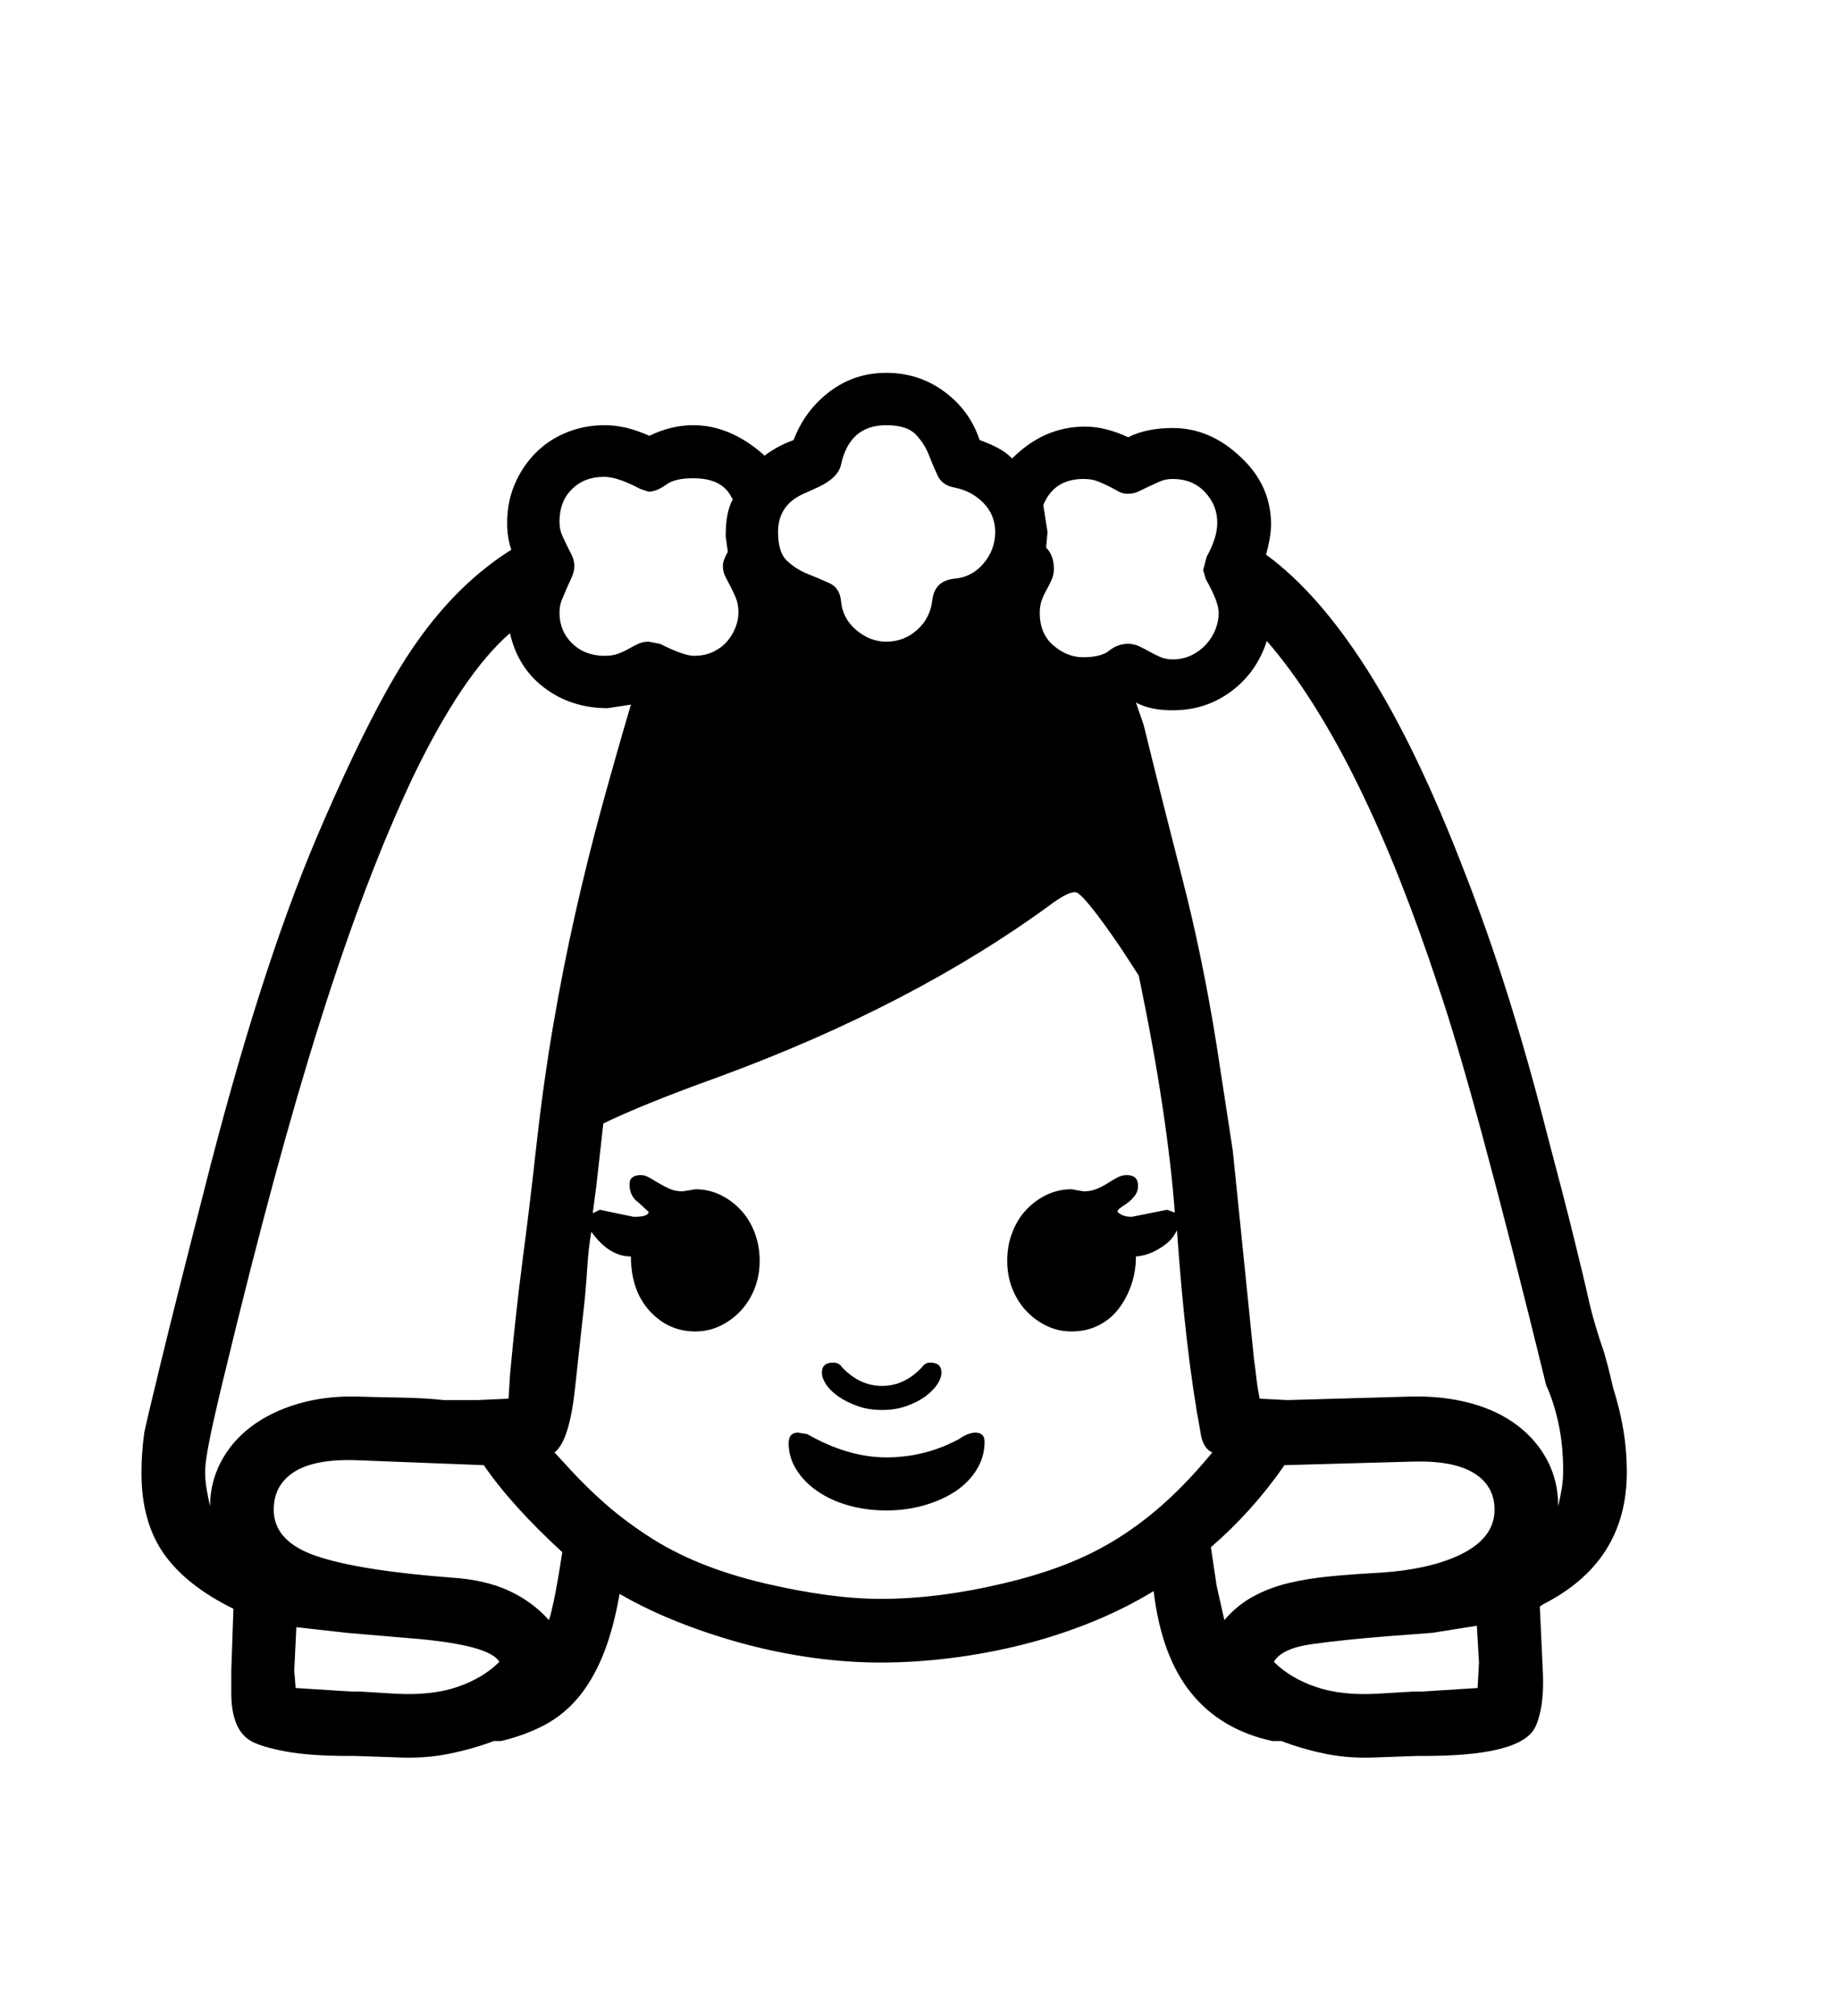 <svg xmlns="http://www.w3.org/2000/svg"
    viewBox="0 0 2600 2850">
  <!--
Digitized data copyright © 2011, Google Corporation.
Android is a trademark of Google and may be registered in certain jurisdictions.
Licensed under the Apache License, Version 2.0
http://www.apache.org/licenses/LICENSE-2.0
  -->
<path d="M1247 1993L1247 1993Q1228 1993 1212.5 1987.5 1197 1982 1185.5 1974 1174 1966 1168 1957 1162 1948 1162 1940L1162 1940Q1162 1926 1178 1926L1178 1926Q1186 1926 1190 1932L1190 1932Q1215 1959 1247 1959L1247 1959Q1279 1959 1304 1932L1304 1932Q1308 1926 1315 1926L1315 1926Q1331 1926 1331 1940L1331 1940Q1331 1948 1325 1957 1319 1966 1308 1974 1297 1982 1281.5 1987.5 1266 1993 1247 1993ZM1379 2025L1379 2025Q1392 2025 1392 2038L1392 2038Q1392 2059 1381 2077 1370 2095 1351.5 2107.5 1333 2120 1307.5 2127.5 1282 2135 1253 2135L1253 2135Q1225 2135 1200 2128 1175 2121 1156 2108 1137 2095 1126 2077.5 1115 2060 1115 2040L1115 2040Q1115 2025 1128 2025L1128 2025 1141 2027Q1199 2060 1253 2060L1253 2060Q1308 2060 1356 2034L1356 2034Q1369 2025 1379 2025ZM2010 2391L2089 2386 2091 2350 2088 2298 2025 2308 1959 2313Q1897 2318 1854.5 2324 1812 2330 1801 2349L1801 2349Q1824 2372 1860.5 2384.5 1897 2397 1948 2394L1948 2394 1999 2391 2010 2391ZM497 2391L509 2391 558 2394Q610 2397 646.5 2384.5 683 2372 706 2349L706 2349Q692 2325 584 2316L584 2316 490 2308 419 2300 416 2361 418 2386 497 2391ZM791 737L791 737Q791 748 794.5 756 798 764 801.5 771 805 778 808.5 785 812 792 812 800L812 800Q812 808 808.5 815.5 805 823 801.5 831 798 839 794.5 847.5 791 856 791 866L791 866Q791 892 809 909.5 827 927 855 927L855 927Q866 927 874 924 882 921 889 917 896 913 902.5 910 909 907 917 907L917 907 933 910Q967 927 981 927L981 927Q997 927 1009 921 1021 915 1028.5 906 1036 897 1040 886.5 1044 876 1044 866L1044 866Q1044 854 1040.5 845.5 1037 837 1033 829.5 1029 822 1025.5 815 1022 808 1022 800L1022 800Q1022 792 1029 780L1029 780 1026 758Q1026 723 1036 706L1036 706 1032 699Q1018 676 980 676L980 676Q954 676 942 685L942 685Q928 695 917 695L917 695 905 691Q873 674 854 674L854 674Q826 674 808.5 691.5 791 709 791 737ZM795 2194L795 2194Q723 2128 684 2071L684 2071 504 2064Q445 2062 416 2080.5 387 2099 387 2134L387 2134Q387 2179 447.5 2199.5 508 2220 639 2230L639 2230Q686 2233 719.5 2248.5 753 2264 776 2290L776 2290Q778 2286 783 2262.5 788 2239 795 2194ZM1490 804L1490 804Q1490 812 1487 819 1484 826 1480 833 1476 840 1473 848 1470 856 1470 866L1470 866Q1470 896 1489.5 912.5 1509 929 1531 929L1531 929Q1558 929 1569 919L1569 919Q1581 910 1595 910L1595 910Q1603 910 1610.5 913.5 1618 917 1625 921 1632 925 1640 928.5 1648 932 1658 932L1658 932Q1673 932 1685 926 1697 920 1705.5 910.5 1714 901 1718.5 889.5 1723 878 1723 866L1723 866Q1723 851 1705 819L1705 819 1701 806 1706 787Q1721 760 1721 739L1721 739Q1721 714 1703.5 695.5 1686 677 1658 677L1658 677Q1648 677 1640 680.5 1632 684 1624.5 687.5 1617 691 1610 694.5 1603 698 1595 698L1595 698Q1587 698 1581 694.5 1575 691 1568 687.5 1561 684 1552.5 680.5 1544 677 1532 677L1532 677Q1490 677 1475 714L1475 714 1481 752 1479 774Q1490 785 1490 804ZM2113 2134L2113 2134Q2113 2100 2083.5 2082 2054 2064 1995 2066L1995 2066 1816 2071Q1771 2136 1712 2187L1712 2187 1720 2241 1731 2290Q1749 2269 1772 2256.5 1795 2244 1822.5 2237.5 1850 2231 1882 2228 1914 2225 1951 2223L1951 2223Q2026 2218 2069.5 2195 2113 2172 2113 2134ZM1100 752L1100 752Q1100 781 1113 793 1126 805 1142.5 811.5 1159 818 1173 824.5 1187 831 1189 849L1189 849Q1191 874 1210.5 890.5 1230 907 1253 907L1253 907Q1278 907 1296.5 890.5 1315 874 1318 849L1318 849Q1321 821 1349 818L1349 818Q1374 816 1390.5 796.5 1407 777 1407 752L1407 752Q1407 728 1390.5 711 1374 694 1349 689L1349 689Q1332 686 1325.5 672 1319 658 1313 642.5 1307 627 1294.5 614 1282 601 1253 601L1253 601Q1201 601 1189 657L1189 657Q1185 675 1158 688L1158 688 1136 698Q1100 714 1100 752ZM504 1974L504 1974Q536 1975 567.5 1975.5 599 1976 628 1979L628 1979 675 1979 719 1977 721 1944Q729 1856 739.5 1776 750 1696 758 1622L758 1622Q768 1532 782 1450 796 1368 813.5 1290.5 831 1213 851 1140 871 1067 892 996L892 996 859 1001Q808 1001 770 972.5 732 944 721 895L721 895Q654 953 584 1098L584 1098Q550 1170 517.5 1255.5 485 1341 452.5 1444 420 1547 387 1669 354 1791 319 1936L319 1936Q305 1993 297.5 2029 290 2065 290 2081L290 2081Q290 2092 292 2104 294 2116 297 2129L297 2129Q297 2096 312 2067 327 2038 354.5 2017 382 1996 420.5 1984.5 459 1973 504 1974ZM2203 2129L2203 2129Q2206 2116 2208 2104 2210 2092 2210 2079L2210 2079Q2210 2043 2203.5 2012.5 2197 1982 2186 1958L2186 1958Q2135 1750 2097 1609.5 2059 1469 2033 1393L2033 1393Q2008 1317 1980 1246 1952 1175 1921.5 1112.5 1891 1050 1858 997.5 1825 945 1791 906L1791 906Q1777 950 1741 977 1705 1004 1658 1004L1658 1004Q1626 1004 1606 993L1606 993 1617 1025Q1643 1131 1671.5 1241.5 1700 1352 1720 1477L1720 1477 1743 1627 1773 1922Q1775 1936 1776.5 1949.5 1778 1963 1781 1977L1781 1977 1820 1979 1995 1974Q2041 1973 2079.5 1983.5 2118 1994 2145.5 2015 2173 2036 2188 2065 2203 2094 2203 2129ZM1714 2053L1714 2053Q1700 2047 1697 2023L1697 2023Q1676 1911 1664 1739L1664 1739Q1658 1751 1649 1758 1640 1765 1631.5 1769 1623 1773 1616 1774.5 1609 1776 1606 1776L1606 1776Q1606 1797 1599.5 1816 1593 1835 1581.5 1850 1570 1865 1553 1873.5 1536 1882 1515 1882L1515 1882Q1496 1882 1479.5 1874 1463 1866 1450.5 1852.5 1438 1839 1431 1821 1424 1803 1424 1782L1424 1782Q1424 1761 1431 1742.5 1438 1724 1450.5 1710.5 1463 1697 1479.5 1689 1496 1681 1515 1681L1515 1681 1532 1684Q1542 1684 1550.5 1680.5 1559 1677 1566 1672.5 1573 1668 1579.5 1664.5 1586 1661 1593 1661L1593 1661Q1609 1661 1609 1676L1609 1676Q1609 1684 1604.5 1690 1600 1696 1594.5 1700 1589 1704 1584.5 1707 1580 1710 1580 1713L1580 1713Q1587 1720 1600 1720L1600 1720 1650 1710 1661 1714Q1656 1647 1643.5 1563.5 1631 1480 1610 1379L1610 1379 1586 1342Q1531 1261 1520 1261L1520 1261Q1510 1261 1489 1276L1489 1276Q1292 1421 1014 1523L1014 1523Q911 1560 853 1588L853 1588 843 1677 838 1715 848 1710 896 1720Q917 1720 917 1713L917 1713 903 1700Q890 1691 890 1674L890 1674Q890 1661 906 1661L906 1661Q912 1661 918 1664.5 924 1668 931.5 1672.5 939 1677 947 1680.5 955 1684 965 1684L965 1684 983 1681Q1002 1681 1018.5 1689 1035 1697 1047.5 1710.5 1060 1724 1067 1742.5 1074 1761 1074 1782L1074 1782Q1074 1803 1067 1821 1060 1839 1047.5 1852.5 1035 1866 1018.5 1874 1002 1882 983 1882L983 1882Q945 1882 918.5 1853 892 1824 892 1776L892 1776Q861 1776 836 1741L836 1741Q832 1765 830.5 1788.5 829 1812 827 1834L827 1834 813 1962Q805 2037 784 2053L784 2053 807 2078Q828 2101 854.5 2124.5 881 2148 916 2171L916 2171Q983 2215 1081 2238L1081 2238Q1175 2260 1245 2260L1245 2260Q1327 2260 1419 2238L1419 2238Q1466 2227 1506 2211.5 1546 2196 1581 2174 1616 2152 1648.5 2122.5 1681 2093 1714 2053ZM2300 2081L2300 2081Q2300 2208 2181 2268L2181 2268 2177 2271 2181 2357Q2183 2393 2178.5 2415.5 2174 2438 2167 2447L2167 2447Q2141 2482 2014 2482L2014 2482 2004 2482 1948 2484Q1908 2486 1874 2479 1840 2472 1812 2461L1812 2461 1799 2461Q1726 2445 1684 2393 1642 2341 1631 2249L1631 2249Q1590 2274 1543 2293 1496 2312 1446.5 2324.5 1397 2337 1345.5 2343.5 1294 2350 1245 2350L1245 2350Q1199 2350 1151 2343.5 1103 2337 1055.5 2324.5 1008 2312 962 2294 916 2276 876 2253L876 2253Q867 2304 852.5 2339.5 838 2375 817.5 2399.5 797 2424 769.5 2438.5 742 2453 708 2461L708 2461 698 2461Q669 2472 634.5 2479 600 2486 560 2484L560 2484 502 2482 494 2482Q437 2482 403 2475.5 369 2469 355 2461L355 2461Q327 2445 327 2393L327 2393 327 2361 330 2274Q263 2241 231.5 2196 200 2151 200 2082L200 2082Q200 2068 201 2053.5 202 2039 204 2025L204 2025Q207 2010 227.5 1925.5 248 1841 288 1685L288 1685Q366 1376 448 1183L448 1183Q530 991 589 908L589 908Q648 824 723 777L723 777Q717 761 717 739L717 739Q717 710 727.5 685 738 660 756.5 641 775 622 800.5 611.5 826 601 855 601L855 601Q885 601 918 616L918 616Q949 601 980 601L980 601Q1033 601 1081 644L1081 644Q1092 636 1101.5 631 1111 626 1122 622L1122 622Q1138 580 1173 553.5 1208 527 1253 527L1253 527Q1299 527 1335 553.5 1371 580 1385 622L1385 622Q1399 627 1410.5 633 1422 639 1431 648L1431 648Q1476 603 1534 603L1534 603Q1549 603 1564.5 607 1580 611 1595 618L1595 618Q1621 605 1658 605L1658 605Q1711 605 1754 646L1754 646Q1797 686 1797 741L1797 741Q1797 751 1795 762 1793 773 1790 784L1790 784Q1864 838 1933.5 947.5 2003 1057 2070 1231L2070 1231Q2104 1318 2132.5 1409 2161 1500 2186 1598L2186 1598Q2212 1696 2226 1753 2240 1810 2244 1828L2244 1828Q2249 1851 2255 1871.5 2261 1892 2268 1912L2268 1912 2274 1934 2281 1963Q2290 1991 2295 2020.5 2300 2050 2300 2081Z"/>
</svg>